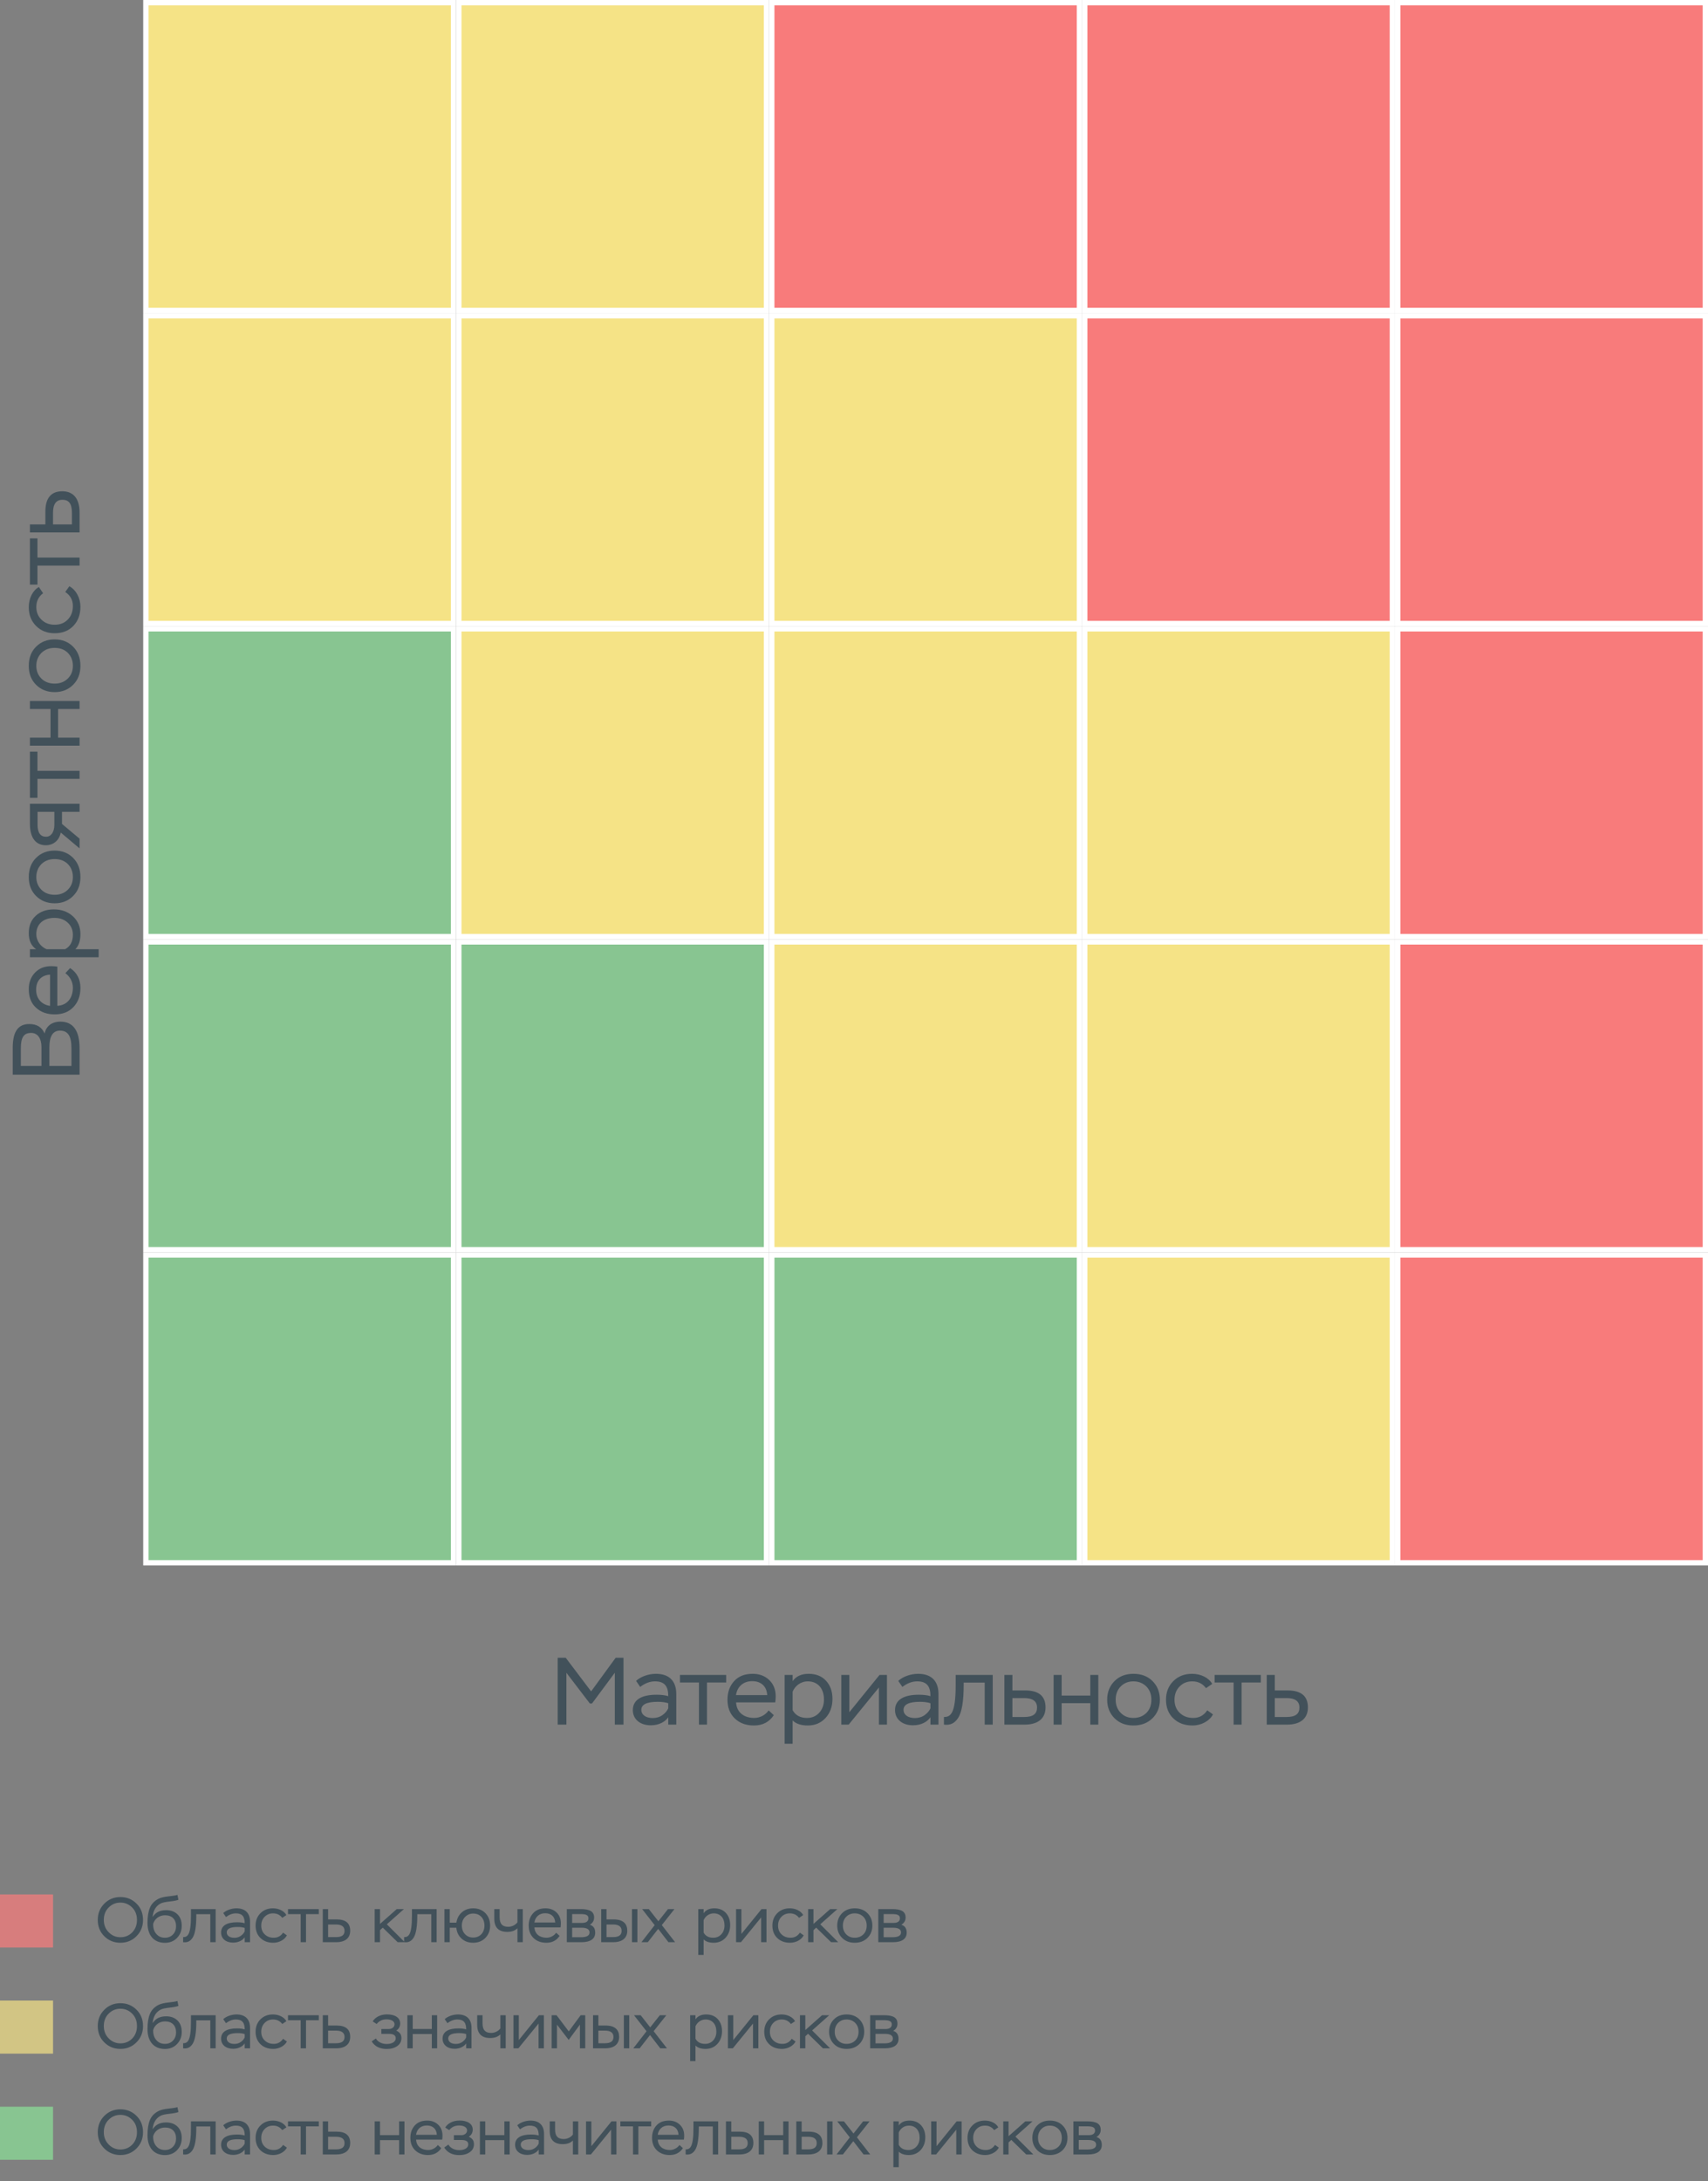<svg width="322" height="411" viewBox="0 0 322 411" fill="none" xmlns="http://www.w3.org/2000/svg">
<rect x="0" y="0" width="322" height="411" fill="#808080" stroke="none"/>
<rect x="27.5" y="0.5" width="58" height="58" fill="#F5E386" stroke="white"/>
<rect x="27.5" y="118.5" width="58" height="58" fill="#88C591" stroke="white"/>
<rect x="27.5" y="59.5" width="58" height="58" fill="#F5E386" stroke="white"/>
<rect x="27.5" y="177.5" width="58" height="58" fill="#88C591" stroke="white"/>
<rect x="27.5" y="236.5" width="58" height="58" fill="#88C591" stroke="white"/>
<rect x="86.5" y="0.5" width="58" height="58" fill="#F5E386" stroke="white"/>
<rect x="86.5" y="118.5" width="58" height="58" fill="#F5E386" stroke="white"/>
<rect x="86.5" y="59.5" width="58" height="58" fill="#F5E386" stroke="white"/>
<rect x="86.5" y="177.5" width="58" height="58" fill="#88C591" stroke="white"/>
<rect x="86.5" y="236.5" width="58" height="58" fill="#88C591" stroke="white"/>
<rect x="145.5" y="0.5" width="58" height="58" fill="#F87B7B" stroke="white"/>
<rect x="145.5" y="118.5" width="58" height="58" fill="#F5E386" stroke="white"/>
<rect x="145.5" y="59.5" width="58" height="58" fill="#F5E386" stroke="white"/>
<rect x="145.5" y="177.5" width="58" height="58" fill="#F5E386" stroke="white"/>
<rect x="145.5" y="236.5" width="58" height="58" fill="#88C591" stroke="white"/>
<rect x="204.5" y="0.5" width="58" height="58" fill="#F87B7B" stroke="white"/>
<rect x="204.5" y="118.5" width="58" height="58" fill="#F5E386" stroke="white"/>
<rect x="204.5" y="59.5" width="58" height="58" fill="#F87B7B" stroke="white"/>
<rect x="204.5" y="177.5" width="58" height="58" fill="#F5E386" stroke="white"/>
<rect x="204.5" y="236.5" width="58" height="58" fill="#F5E386" stroke="white"/>
<rect x="263.5" y="0.5" width="58" height="58" fill="#F87B7B" stroke="white"/>
<rect x="263.5" y="118.5" width="58" height="58" fill="#F87B7B" stroke="white"/>
<rect x="263.5" y="59.5" width="58" height="58" fill="#F87B7B" stroke="white"/>
<rect x="263.5" y="177.5" width="58" height="58" fill="#F87B7B" stroke="white"/>
<rect x="263.5" y="236.5" width="58" height="58" fill="#F87B7B" stroke="white"/>
<path d="M106.779 325H105.141V312.4H106.653L111.441 318.736L116.067 312.4H117.543V325H115.905V315.226L111.603 321.022H111.207L106.779 315.226V325ZM120.691 317.89L119.917 316.756C120.781 315.946 122.275 315.424 123.661 315.424C126.163 315.424 127.495 316.792 127.495 319.222V325H125.983V323.614C125.389 324.478 124.219 325.126 122.707 325.126C120.673 325.126 119.305 323.992 119.305 322.264C119.305 320.302 120.979 319.366 123.787 319.366C124.669 319.366 125.389 319.456 125.983 319.636C125.983 317.818 125.335 316.846 123.481 316.846C122.545 316.846 121.609 317.188 120.691 317.89ZM123.067 323.758C123.769 323.758 124.399 323.56 124.921 323.182C125.443 322.804 125.785 322.372 125.983 321.922V320.968C125.461 320.788 124.795 320.698 123.985 320.698C121.933 320.698 120.907 321.202 120.907 322.21C120.907 323.164 121.771 323.758 123.067 323.758ZM131.772 317.062H128.19V315.64H136.902V317.062H133.284V325H131.772V317.062ZM144.908 322.318L145.88 323.218C145.016 324.514 143.774 325.162 142.136 325.162C140.642 325.162 139.436 324.712 138.518 323.83C137.6 322.948 137.15 321.778 137.15 320.302C137.15 318.88 137.564 317.71 138.41 316.792C139.238 315.874 140.408 315.424 141.92 315.424C143.162 315.424 144.206 315.82 145.016 316.594C145.826 317.368 146.24 318.394 146.24 319.672C146.24 320.086 146.204 320.464 146.15 320.806H138.77C138.86 322.66 140.228 323.74 142.19 323.74C143.288 323.74 144.332 323.164 144.908 322.318ZM141.812 316.81C140.102 316.81 138.986 317.854 138.752 319.438H144.638C144.548 317.782 143.486 316.81 141.812 316.81ZM149.433 328.6H147.921V315.64H149.433V316.81C150.063 315.892 151.071 315.424 152.457 315.424C153.825 315.424 154.923 315.856 155.733 316.738C156.543 317.62 156.939 318.754 156.939 320.158C156.939 321.598 156.507 322.786 155.643 323.74C154.761 324.694 153.645 325.162 152.277 325.162C151.017 325.162 150.063 324.838 149.433 324.208V328.6ZM152.295 316.846C150.927 316.846 149.865 317.728 149.433 318.79V322.282C149.973 323.254 150.873 323.74 152.151 323.74C153.069 323.74 153.843 323.416 154.437 322.768C155.031 322.12 155.337 321.292 155.337 320.266C155.337 318.178 154.167 316.846 152.295 316.846ZM165.7 317.998L159.994 325H158.608V315.64H160.12V322.66L165.808 315.64H167.212V325H165.7V317.998ZM170.121 317.89L169.347 316.756C170.211 315.946 171.705 315.424 173.091 315.424C175.593 315.424 176.925 316.792 176.925 319.222V325H175.413V323.614C174.819 324.478 173.649 325.126 172.137 325.126C170.103 325.126 168.735 323.992 168.735 322.264C168.735 320.302 170.409 319.366 173.217 319.366C174.099 319.366 174.819 319.456 175.413 319.636C175.413 317.818 174.765 316.846 172.911 316.846C171.975 316.846 171.039 317.188 170.121 317.89ZM172.497 323.758C173.199 323.758 173.829 323.56 174.351 323.182C174.873 322.804 175.215 322.372 175.413 321.922V320.968C174.891 320.788 174.225 320.698 173.415 320.698C171.363 320.698 170.337 321.202 170.337 322.21C170.337 323.164 171.201 323.758 172.497 323.758ZM187.152 325H185.64V317.08H181.68V317.512C181.68 320.536 181.338 322.624 180.654 323.704C179.97 324.784 179.124 325.144 177.954 325V323.56C179.16 323.56 180.168 323.038 180.168 317.566V315.64H187.152V325ZM193.132 325H189.352V315.64H190.864V318.556H193.276C195.832 318.556 197.11 319.618 197.11 321.76C197.11 323.65 195.922 325 193.132 325ZM193.078 319.996H190.864V323.56H193.078C194.806 323.56 195.508 322.948 195.508 321.778C195.508 320.59 194.698 319.996 193.078 319.996ZM207.057 325H205.545V320.95H200.145V325H198.633V315.64H200.145V319.528H205.545V315.64H207.057V325ZM208.729 320.302C208.729 318.88 209.197 317.71 210.115 316.792C211.033 315.874 212.221 315.424 213.679 315.424C215.155 315.424 216.361 315.874 217.279 316.792C218.197 317.71 218.665 318.88 218.665 320.302C218.665 321.724 218.197 322.876 217.279 323.794C216.343 324.712 215.137 325.162 213.679 325.162C212.221 325.162 211.033 324.712 210.115 323.794C209.197 322.876 208.729 321.724 208.729 320.302ZM210.331 320.302C210.331 321.292 210.637 322.12 211.267 322.768C211.897 323.416 212.689 323.74 213.679 323.74C214.669 323.74 215.497 323.416 216.127 322.786C216.757 322.156 217.063 321.328 217.063 320.302C217.063 319.276 216.739 318.448 216.109 317.8C215.461 317.17 214.651 316.846 213.679 316.846C212.707 316.846 211.915 317.17 211.285 317.8C210.655 318.43 210.331 319.276 210.331 320.302ZM227.596 322.3L228.676 323.074C227.974 324.388 226.39 325.162 224.824 325.162C223.33 325.162 222.124 324.712 221.206 323.83C220.288 322.948 219.82 321.778 219.82 320.302C219.82 318.898 220.27 317.728 221.188 316.81C222.106 315.892 223.276 315.424 224.734 315.424C226.408 315.424 227.902 316.18 228.532 317.332L227.362 318.124C226.732 317.278 225.868 316.846 224.77 316.846C223.798 316.846 223.006 317.17 222.376 317.818C221.746 318.466 221.422 319.294 221.422 320.302C221.422 321.328 221.746 322.156 222.412 322.786C223.06 323.416 223.906 323.74 224.968 323.74C226.084 323.74 226.966 323.254 227.596 322.3ZM232.565 317.062H228.983V315.64H237.695V317.062H234.077V325H232.565V317.062ZM242.597 325H238.817V315.64H240.329V318.556H242.741C245.297 318.556 246.575 319.618 246.575 321.76C246.575 323.65 245.387 325 242.597 325ZM242.543 319.996H240.329V323.56H242.543C244.271 323.56 244.973 322.948 244.973 321.778C244.973 320.59 244.163 319.996 242.543 319.996Z" fill="#1A3341" fill-opacity="0.6"/>
<path d="M15 197.51L15 202.514L2.4 202.514L2.4 197.42C2.4 194.198 3.57 192.974 5.532 192.974C6.936 192.974 7.89 193.568 8.412 194.756C8.7 193.37 9.762 192.524 11.4 192.524C13.866 192.524 15 194.36 15 197.51ZM9.312 197.348L9.312 200.876L13.47 200.876L13.47 197.528C13.47 195.242 12.804 194.216 11.31 194.216C9.978 194.216 9.312 195.26 9.312 197.348ZM3.93 197.564L3.93 200.876L7.818 200.876L7.818 197.294C7.818 195.692 7.098 194.648 5.874 194.648C4.524 194.648 3.93 195.422 3.93 197.564ZM12.318 183.4L13.218 182.428C14.514 183.292 15.162 184.534 15.162 186.172C15.162 187.666 14.712 188.872 13.83 189.79C12.948 190.708 11.778 191.158 10.302 191.158C8.88 191.158 7.71 190.744 6.792 189.898C5.874 189.07 5.424 187.9 5.424 186.388C5.424 185.146 5.82 184.102 6.594 183.292C7.368 182.482 8.394 182.068 9.672 182.068C10.086 182.068 10.464 182.104 10.806 182.158L10.806 189.538C12.66 189.448 13.74 188.08 13.74 186.118C13.74 185.02 13.164 183.976 12.318 183.4ZM6.81 186.496C6.81 188.206 7.854 189.322 9.438 189.556L9.438 183.67C7.782 183.76 6.81 184.822 6.81 186.496ZM18.6 178.876L18.6 180.388L5.64 180.388L5.64 178.876L6.81 178.876C5.892 178.246 5.424 177.238 5.424 175.852C5.424 174.484 5.856 173.386 6.738 172.576C7.62 171.766 8.754 171.37 10.158 171.37C11.598 171.37 12.786 171.802 13.74 172.666C14.694 173.548 15.162 174.664 15.162 176.032C15.162 177.292 14.838 178.246 14.208 178.876L18.6 178.876ZM6.846 176.014C6.846 177.382 7.728 178.444 8.79 178.876L12.282 178.876C13.254 178.336 13.74 177.436 13.74 176.158C13.74 175.24 13.416 174.466 12.768 173.872C12.12 173.278 11.292 172.972 10.266 172.972C8.178 172.972 6.846 174.142 6.846 176.014ZM10.302 170.223C8.88 170.223 7.71 169.755 6.792 168.837C5.874 167.919 5.424 166.731 5.424 165.273C5.424 163.797 5.874 162.591 6.792 161.673C7.71 160.755 8.88 160.287 10.302 160.287C11.724 160.287 12.876 160.755 13.794 161.673C14.712 162.609 15.162 163.815 15.162 165.273C15.162 166.731 14.712 167.919 13.794 168.837C12.876 169.755 11.724 170.223 10.302 170.223ZM10.302 168.621C11.292 168.621 12.12 168.315 12.768 167.685C13.416 167.055 13.74 166.263 13.74 165.273C13.74 164.283 13.416 163.455 12.786 162.825C12.156 162.195 11.328 161.889 10.302 161.889C9.276 161.889 8.448 162.213 7.8 162.843C7.17 163.491 6.846 164.301 6.846 165.273C6.846 166.245 7.17 167.037 7.8 167.667C8.43 168.297 9.276 168.621 10.302 168.621ZM5.64 155.235L5.64 151.473L15 151.473L15 152.985L11.688 152.985L11.688 155.271L15 158.043L15 159.879L11.454 156.891C11.184 158.331 10.086 159.285 8.646 159.285C6.864 159.285 5.64 158.043 5.64 155.235ZM8.682 157.683C9.6 157.683 10.248 156.819 10.248 155.451L10.248 152.985L7.08 152.985L7.08 155.415C7.08 156.927 7.62 157.683 8.682 157.683ZM7.062 146.773L7.062 150.355L5.64 150.355L5.64 141.643L7.062 141.643L7.062 145.261L15 145.261L15 146.773L7.062 146.773ZM15 132.097L15 133.609L10.95 133.609L10.95 139.009L15 139.009L15 140.521L5.64 140.521L5.64 139.009L9.528 139.009L9.528 133.609L5.64 133.609L5.64 132.097L15 132.097ZM10.302 130.426C8.88 130.426 7.71 129.958 6.792 129.04C5.874 128.122 5.424 126.934 5.424 125.476C5.424 124 5.874 122.794 6.792 121.876C7.71 120.958 8.88 120.49 10.302 120.49C11.724 120.49 12.876 120.958 13.794 121.876C14.712 122.812 15.162 124.018 15.162 125.476C15.162 126.934 14.712 128.122 13.794 129.04C12.876 129.958 11.724 130.426 10.302 130.426ZM10.302 128.824C11.292 128.824 12.12 128.518 12.768 127.888C13.416 127.258 13.74 126.466 13.74 125.476C13.74 124.486 13.416 123.658 12.786 123.028C12.156 122.398 11.328 122.092 10.302 122.092C9.276 122.092 8.448 122.416 7.8 123.046C7.17 123.694 6.846 124.504 6.846 125.476C6.846 126.448 7.17 127.24 7.8 127.87C8.43 128.5 9.276 128.824 10.302 128.824ZM12.3 111.558L13.074 110.478C14.388 111.18 15.162 112.764 15.162 114.33C15.162 115.824 14.712 117.03 13.83 117.948C12.948 118.866 11.778 119.334 10.302 119.334C8.898 119.334 7.728 118.884 6.81 117.966C5.892 117.048 5.424 115.878 5.424 114.42C5.424 112.746 6.18 111.252 7.332 110.622L8.124 111.792C7.278 112.422 6.846 113.286 6.846 114.384C6.846 115.356 7.17 116.148 7.818 116.778C8.466 117.408 9.294 117.732 10.302 117.732C11.328 117.732 12.156 117.408 12.786 116.742C13.416 116.094 13.74 115.248 13.74 114.186C13.74 113.07 13.254 112.188 12.3 111.558ZM7.062 106.589L7.062 110.171L5.64 110.171L5.64 101.459L7.062 101.459L7.062 105.077L15 105.077L15 106.589L7.062 106.589ZM15 96.558L15 100.338L5.64 100.338L5.64 98.826L8.556 98.826L8.556 96.413C8.556 93.858 9.618 92.579 11.76 92.579C13.65 92.579 15 93.767 15 96.558ZM9.996 96.612L9.996 98.826L13.56 98.826L13.56 96.612C13.56 94.883 12.948 94.181 11.778 94.181C10.59 94.181 9.996 94.992 9.996 96.612Z" fill="#1A3341" fill-opacity="0.6"/>
<g opacity="0.8">
<rect opacity="0.9" y="357" width="10" height="10" fill="#F87B7B"/>
</g>
<path d="M18.432 361.8C18.432 360.588 18.84 359.556 19.668 358.728C20.496 357.9 21.504 357.492 22.704 357.492C23.892 357.492 24.9 357.9 25.728 358.716C26.556 359.532 26.964 360.564 26.964 361.8C26.964 363.024 26.556 364.044 25.728 364.872C24.9 365.7 23.892 366.108 22.704 366.108C21.504 366.108 20.496 365.7 19.668 364.884C18.84 364.068 18.432 363.036 18.432 361.8ZM19.572 361.8C19.572 362.736 19.884 363.516 20.496 364.128C21.108 364.752 21.84 365.064 22.704 365.064C23.592 365.064 24.336 364.752 24.936 364.14C25.524 363.528 25.824 362.748 25.824 361.8C25.824 360.852 25.524 360.072 24.912 359.46C24.3 358.848 23.556 358.536 22.704 358.536C21.828 358.536 21.096 358.848 20.484 359.46C19.872 360.072 19.572 360.852 19.572 361.8ZM33.458 357.084L33.638 358.008C33.29 358.14 32.738 358.248 31.958 358.332C31.178 358.416 30.638 358.536 30.338 358.68C29.438 359.124 28.91 359.952 28.778 361.176L28.826 361.188C29.342 360.372 30.182 359.964 31.334 359.964C32.21 359.964 32.918 360.228 33.458 360.744C33.998 361.272 34.262 362.004 34.262 362.928C34.262 363.828 33.962 364.584 33.374 365.196C32.786 365.808 32.018 366.12 31.094 366.12C29.066 366.12 27.806 364.764 27.806 362.376C27.806 361.176 27.962 360.216 28.274 359.484C28.574 358.764 29.126 358.2 29.906 357.804C30.326 357.6 30.95 357.444 31.778 357.36C32.606 357.276 33.17 357.18 33.458 357.084ZM28.874 362.556V362.64C28.874 363.408 29.078 364.02 29.498 364.476C29.906 364.932 30.434 365.16 31.082 365.16C31.718 365.16 32.222 364.956 32.618 364.536C33.002 364.128 33.194 363.612 33.194 362.988C33.194 361.728 32.45 360.924 31.118 360.924C29.966 360.924 29.126 361.656 28.874 362.556ZM40.656 366H39.648V360.72H37.008V361.008C37.008 363.024 36.78 364.416 36.324 365.136C35.868 365.856 35.304 366.096 34.524 366V365.04C35.328 365.04 36 364.692 36 361.044V359.76H40.656V366ZM42.603 361.26L42.087 360.504C42.663 359.964 43.659 359.616 44.583 359.616C46.251 359.616 47.139 360.528 47.139 362.148V366H46.131V365.076C45.735 365.652 44.955 366.084 43.947 366.084C42.591 366.084 41.679 365.328 41.679 364.176C41.679 362.868 42.795 362.244 44.667 362.244C45.255 362.244 45.735 362.304 46.131 362.424C46.131 361.212 45.699 360.564 44.463 360.564C43.839 360.564 43.215 360.792 42.603 361.26ZM44.187 365.172C44.655 365.172 45.075 365.04 45.423 364.788C45.771 364.536 45.999 364.248 46.131 363.948V363.312C45.783 363.192 45.339 363.132 44.799 363.132C43.431 363.132 42.747 363.468 42.747 364.14C42.747 364.776 43.323 365.172 44.187 365.172ZM53.369 364.2L54.089 364.716C53.621 365.592 52.565 366.108 51.521 366.108C50.525 366.108 49.721 365.808 49.109 365.22C48.497 364.632 48.185 363.852 48.185 362.868C48.185 361.932 48.485 361.152 49.097 360.54C49.709 359.928 50.489 359.616 51.461 359.616C52.577 359.616 53.573 360.12 53.993 360.888L53.213 361.416C52.793 360.852 52.217 360.564 51.485 360.564C50.837 360.564 50.309 360.78 49.889 361.212C49.469 361.644 49.253 362.196 49.253 362.868C49.253 363.552 49.469 364.104 49.913 364.524C50.345 364.944 50.909 365.16 51.617 365.16C52.361 365.16 52.949 364.836 53.369 364.2ZM56.681 360.708H54.293V359.76H60.101V360.708H57.689V366H56.681V360.708ZM63.369 366H60.849V359.76H61.857V361.704H63.465C65.169 361.704 66.021 362.412 66.021 363.84C66.021 365.1 65.229 366 63.369 366ZM63.333 362.664H61.857V365.04H63.333C64.485 365.04 64.953 364.632 64.953 363.852C64.953 363.06 64.413 362.664 63.333 362.664ZM71.642 366H70.634V359.76H71.642V362.556L74.798 359.76H76.154L72.926 362.628L76.31 366H74.966L72.158 363.252L71.642 363.732V366ZM82.316 366H81.308V360.72H78.668V361.008C78.668 363.024 78.44 364.416 77.984 365.136C77.528 365.856 76.964 366.096 76.184 366V365.04C76.988 365.04 77.66 364.692 77.66 361.044V359.76H82.316V366ZM84.791 366H83.783V359.76H84.791V362.316H86.039C86.159 361.512 86.507 360.852 87.083 360.36C87.647 359.868 88.355 359.616 89.195 359.616C90.143 359.616 90.911 359.916 91.511 360.528C92.099 361.14 92.399 361.92 92.399 362.868C92.399 363.816 92.099 364.584 91.499 365.196C90.899 365.808 90.131 366.108 89.195 366.108C88.319 366.108 87.599 365.844 87.023 365.328C86.447 364.812 86.111 364.128 86.027 363.276H84.791V366ZM87.071 362.868C87.071 363.54 87.275 364.08 87.683 364.5C88.079 364.92 88.595 365.124 89.207 365.124C90.455 365.124 91.331 364.224 91.331 362.868C91.331 362.196 91.139 361.644 90.743 361.224C90.347 360.804 89.831 360.6 89.207 360.6C88.595 360.6 88.091 360.816 87.683 361.236C87.275 361.656 87.071 362.208 87.071 362.868ZM97.553 359.76H98.561V366H97.553V363.372C97.097 363.828 96.461 364.056 95.645 364.056C94.001 364.056 93.185 363.228 93.185 361.572V359.76H94.193V361.296C94.193 362.556 94.721 363.096 95.825 363.096C96.545 363.096 97.229 362.712 97.553 362.244V359.76ZM104.849 364.212L105.497 364.812C104.921 365.676 104.093 366.108 103.001 366.108C102.005 366.108 101.201 365.808 100.589 365.22C99.977 364.632 99.677 363.852 99.677 362.868C99.677 361.92 99.953 361.14 100.517 360.528C101.069 359.916 101.849 359.616 102.857 359.616C103.685 359.616 104.381 359.88 104.921 360.396C105.461 360.912 105.737 361.596 105.737 362.448C105.737 362.724 105.713 362.976 105.677 363.204H100.757C100.817 364.44 101.729 365.16 103.037 365.16C103.769 365.16 104.465 364.776 104.849 364.212ZM102.785 360.54C101.645 360.54 100.901 361.236 100.745 362.292H104.669C104.609 361.188 103.901 360.54 102.785 360.54ZM109.641 366H106.857V359.76H109.449C111.189 359.76 112.005 360.204 112.005 361.356C112.005 361.932 111.741 362.388 111.201 362.712C111.873 362.916 112.209 363.408 112.209 364.212C112.209 365.376 111.285 366 109.641 366ZM109.653 363.276H107.865V365.064H109.533C110.601 365.064 111.141 364.764 111.141 364.164C111.141 363.576 110.649 363.276 109.653 363.276ZM109.413 360.696H107.865V362.364H109.761C110.493 362.364 110.937 362.064 110.937 361.5C110.937 360.864 110.421 360.696 109.413 360.696ZM115.593 366H113.337V359.76H114.345V361.704H115.689C117.525 361.704 118.257 362.556 118.257 363.84C118.257 365.1 117.453 366 115.593 366ZM115.581 362.664H114.345V365.04H115.569C116.721 365.04 117.189 364.632 117.189 363.852C117.189 363.06 116.649 362.664 115.581 362.664ZM120.165 366H119.145V359.76H120.165V366ZM125.931 359.76H127.155L124.767 362.772L127.275 366H126.015L124.083 363.492L122.127 366H120.927L123.423 362.784L121.059 359.76H122.319L124.119 362.052L125.931 359.76ZM132.65 368.4H131.642V359.76H132.65V360.54C133.07 359.928 133.742 359.616 134.666 359.616C135.578 359.616 136.31 359.904 136.85 360.492C137.39 361.08 137.654 361.836 137.654 362.772C137.654 363.732 137.366 364.524 136.79 365.16C136.202 365.796 135.458 366.108 134.546 366.108C133.706 366.108 133.07 365.892 132.65 365.472V368.4ZM134.558 360.564C133.646 360.564 132.938 361.152 132.65 361.86V364.188C133.01 364.836 133.61 365.16 134.462 365.16C135.074 365.16 135.59 364.944 135.986 364.512C136.382 364.08 136.586 363.528 136.586 362.844C136.586 361.452 135.806 360.564 134.558 360.564ZM143.495 361.332L139.691 366H138.767V359.76H139.775V364.44L143.567 359.76H144.503V366H143.495V361.332ZM150.798 364.2L151.518 364.716C151.05 365.592 149.994 366.108 148.95 366.108C147.954 366.108 147.15 365.808 146.538 365.22C145.926 364.632 145.614 363.852 145.614 362.868C145.614 361.932 145.914 361.152 146.526 360.54C147.138 359.928 147.918 359.616 148.89 359.616C150.006 359.616 151.002 360.12 151.422 360.888L150.642 361.416C150.222 360.852 149.646 360.564 148.914 360.564C148.266 360.564 147.738 360.78 147.318 361.212C146.898 361.644 146.682 362.196 146.682 362.868C146.682 363.552 146.898 364.104 147.342 364.524C147.774 364.944 148.338 365.16 149.046 365.16C149.79 365.16 150.378 364.836 150.798 364.2ZM153.357 366H152.349V359.76H153.357V362.556L156.513 359.76H157.869L154.641 362.628L158.025 366H156.681L153.873 363.252L153.357 363.732V366ZM157.837 362.868C157.837 361.92 158.149 361.14 158.761 360.528C159.373 359.916 160.165 359.616 161.137 359.616C162.121 359.616 162.925 359.916 163.537 360.528C164.149 361.14 164.461 361.92 164.461 362.868C164.461 363.816 164.149 364.584 163.537 365.196C162.913 365.808 162.109 366.108 161.137 366.108C160.165 366.108 159.373 365.808 158.761 365.196C158.149 364.584 157.837 363.816 157.837 362.868ZM158.905 362.868C158.905 363.528 159.109 364.08 159.529 364.512C159.949 364.944 160.477 365.16 161.137 365.16C161.797 365.16 162.349 364.944 162.769 364.524C163.189 364.104 163.393 363.552 163.393 362.868C163.393 362.184 163.177 361.632 162.757 361.2C162.325 360.78 161.785 360.564 161.137 360.564C160.489 360.564 159.961 360.78 159.541 361.2C159.121 361.62 158.905 362.184 158.905 362.868ZM168.364 366H165.58V359.76H168.172C169.912 359.76 170.728 360.204 170.728 361.356C170.728 361.932 170.464 362.388 169.924 362.712C170.596 362.916 170.932 363.408 170.932 364.212C170.932 365.376 170.008 366 168.364 366ZM168.376 363.276H166.588V365.064H168.256C169.324 365.064 169.864 364.764 169.864 364.164C169.864 363.576 169.372 363.276 168.376 363.276ZM168.136 360.696H166.588V362.364H168.484C169.216 362.364 169.66 362.064 169.66 361.5C169.66 360.864 169.144 360.696 168.136 360.696Z" fill="#1A3341" fill-opacity="0.6"/>
<rect opacity="0.7" y="377" width="10" height="10" fill="#F5E386"/>
<path d="M18.432 381.8C18.432 380.588 18.84 379.556 19.668 378.728C20.496 377.9 21.504 377.492 22.704 377.492C23.892 377.492 24.9 377.9 25.728 378.716C26.556 379.532 26.964 380.564 26.964 381.8C26.964 383.024 26.556 384.044 25.728 384.872C24.9 385.7 23.892 386.108 22.704 386.108C21.504 386.108 20.496 385.7 19.668 384.884C18.84 384.068 18.432 383.036 18.432 381.8ZM19.572 381.8C19.572 382.736 19.884 383.516 20.496 384.128C21.108 384.752 21.84 385.064 22.704 385.064C23.592 385.064 24.336 384.752 24.936 384.14C25.524 383.528 25.824 382.748 25.824 381.8C25.824 380.852 25.524 380.072 24.912 379.46C24.3 378.848 23.556 378.536 22.704 378.536C21.828 378.536 21.096 378.848 20.484 379.46C19.872 380.072 19.572 380.852 19.572 381.8ZM33.458 377.084L33.638 378.008C33.29 378.14 32.738 378.248 31.958 378.332C31.178 378.416 30.638 378.536 30.338 378.68C29.438 379.124 28.91 379.952 28.778 381.176L28.826 381.188C29.342 380.372 30.182 379.964 31.334 379.964C32.21 379.964 32.918 380.228 33.458 380.744C33.998 381.272 34.262 382.004 34.262 382.928C34.262 383.828 33.962 384.584 33.374 385.196C32.786 385.808 32.018 386.12 31.094 386.12C29.066 386.12 27.806 384.764 27.806 382.376C27.806 381.176 27.962 380.216 28.274 379.484C28.574 378.764 29.126 378.2 29.906 377.804C30.326 377.6 30.95 377.444 31.778 377.36C32.606 377.276 33.17 377.18 33.458 377.084ZM28.874 382.556V382.64C28.874 383.408 29.078 384.02 29.498 384.476C29.906 384.932 30.434 385.16 31.082 385.16C31.718 385.16 32.222 384.956 32.618 384.536C33.002 384.128 33.194 383.612 33.194 382.988C33.194 381.728 32.45 380.924 31.118 380.924C29.966 380.924 29.126 381.656 28.874 382.556ZM40.656 386H39.648V380.72H37.008V381.008C37.008 383.024 36.78 384.416 36.324 385.136C35.868 385.856 35.304 386.096 34.524 386V385.04C35.328 385.04 36 384.692 36 381.044V379.76H40.656V386ZM42.603 381.26L42.087 380.504C42.663 379.964 43.659 379.616 44.583 379.616C46.251 379.616 47.139 380.528 47.139 382.148V386H46.131V385.076C45.735 385.652 44.955 386.084 43.947 386.084C42.591 386.084 41.679 385.328 41.679 384.176C41.679 382.868 42.795 382.244 44.667 382.244C45.255 382.244 45.735 382.304 46.131 382.424C46.131 381.212 45.699 380.564 44.463 380.564C43.839 380.564 43.215 380.792 42.603 381.26ZM44.187 385.172C44.655 385.172 45.075 385.04 45.423 384.788C45.771 384.536 45.999 384.248 46.131 383.948V383.312C45.783 383.192 45.339 383.132 44.799 383.132C43.431 383.132 42.747 383.468 42.747 384.14C42.747 384.776 43.323 385.172 44.187 385.172ZM53.369 384.2L54.089 384.716C53.621 385.592 52.565 386.108 51.521 386.108C50.525 386.108 49.721 385.808 49.109 385.22C48.497 384.632 48.185 383.852 48.185 382.868C48.185 381.932 48.485 381.152 49.097 380.54C49.709 379.928 50.489 379.616 51.461 379.616C52.577 379.616 53.573 380.12 53.993 380.888L53.213 381.416C52.793 380.852 52.217 380.564 51.485 380.564C50.837 380.564 50.309 380.78 49.889 381.212C49.469 381.644 49.253 382.196 49.253 382.868C49.253 383.552 49.469 384.104 49.913 384.524C50.345 384.944 50.909 385.16 51.617 385.16C52.361 385.16 52.949 384.836 53.369 384.2ZM56.681 380.708H54.293V379.76H60.101V380.708H57.689V386H56.681V380.708ZM63.369 386H60.849V379.76H61.857V381.704H63.465C65.169 381.704 66.021 382.412 66.021 383.84C66.021 385.1 65.229 386 63.369 386ZM63.333 382.664H61.857V385.04H63.333C64.485 385.04 64.953 384.632 64.953 383.852C64.953 383.06 64.413 382.664 63.333 382.664ZM72.89 386.12C71.606 386.12 70.658 385.64 70.07 384.692L70.862 384.14C71.21 384.776 71.978 385.184 72.902 385.184C73.898 385.184 74.606 384.776 74.606 384.104C74.606 383.552 74.186 383.276 73.358 383.276H71.894V382.364H73.286C73.898 382.364 74.378 382.004 74.378 381.464C74.378 380.876 73.754 380.54 72.854 380.54C72.098 380.54 71.474 380.828 71.006 381.416L70.262 380.924C70.682 380.204 71.642 379.604 72.95 379.604C74.522 379.604 75.446 380.264 75.446 381.308C75.446 381.896 75.194 382.352 74.702 382.652C75.422 383 75.674 383.42 75.674 384.08C75.674 384.716 75.41 385.208 74.894 385.568C74.378 385.94 73.706 386.12 72.89 386.12ZM82.414 386H81.406V383.3H77.806V386H76.798V379.76H77.806V382.352H81.406V379.76H82.414V386ZM84.356 381.26L83.841 380.504C84.416 379.964 85.412 379.616 86.337 379.616C88.004 379.616 88.892 380.528 88.892 382.148V386H87.885V385.076C87.489 385.652 86.709 386.084 85.701 386.084C84.344 386.084 83.433 385.328 83.433 384.176C83.433 382.868 84.549 382.244 86.421 382.244C87.008 382.244 87.489 382.304 87.885 382.424C87.885 381.212 87.453 380.564 86.216 380.564C85.593 380.564 84.969 380.792 84.356 381.26ZM85.941 385.172C86.409 385.172 86.829 385.04 87.177 384.788C87.525 384.536 87.752 384.248 87.885 383.948V383.312C87.537 383.192 87.093 383.132 86.552 383.132C85.184 383.132 84.501 383.468 84.501 384.14C84.501 384.776 85.076 385.172 85.941 385.172ZM94.331 379.76H95.339V386H94.331V383.372C93.875 383.828 93.239 384.056 92.423 384.056C90.779 384.056 89.963 383.228 89.963 381.572V379.76H90.971V381.296C90.971 382.556 91.499 383.096 92.603 383.096C93.323 383.096 94.007 382.712 94.331 382.244V379.76ZM101.53 381.332L97.726 386H96.802V379.76H97.81V384.44L101.602 379.76H102.538V386H101.53V381.332ZM105.006 386H103.998V379.76H104.922L107.226 382.808L109.47 379.76H110.334V386H109.326V381.536L107.214 384.416L105.006 381.536V386ZM114.058 386H111.802V379.76H112.81V381.704H114.154C115.99 381.704 116.722 382.556 116.722 383.84C116.722 385.1 115.918 386 114.058 386ZM114.046 382.664H112.81V385.04H114.034C115.186 385.04 115.654 384.632 115.654 383.852C115.654 383.06 115.114 382.664 114.046 382.664ZM118.63 386H117.61V379.76H118.63V386ZM124.395 379.76H125.619L123.231 382.772L125.739 386H124.479L122.547 383.492L120.591 386H119.391L121.887 382.784L119.523 379.76H120.783L122.583 382.052L124.395 379.76ZM131.115 388.4H130.107V379.76H131.115V380.54C131.535 379.928 132.207 379.616 133.131 379.616C134.043 379.616 134.775 379.904 135.315 380.492C135.855 381.08 136.119 381.836 136.119 382.772C136.119 383.732 135.831 384.524 135.255 385.16C134.667 385.796 133.923 386.108 133.011 386.108C132.171 386.108 131.535 385.892 131.115 385.472V388.4ZM133.023 380.564C132.111 380.564 131.403 381.152 131.115 381.86V384.188C131.475 384.836 132.075 385.16 132.927 385.16C133.539 385.16 134.055 384.944 134.451 384.512C134.847 384.08 135.051 383.528 135.051 382.844C135.051 381.452 134.271 380.564 133.023 380.564ZM141.96 381.332L138.156 386H137.232V379.76H138.24V384.44L142.032 379.76H142.968V386H141.96V381.332ZM149.263 384.2L149.983 384.716C149.515 385.592 148.459 386.108 147.415 386.108C146.419 386.108 145.615 385.808 145.003 385.22C144.391 384.632 144.079 383.852 144.079 382.868C144.079 381.932 144.379 381.152 144.991 380.54C145.603 379.928 146.383 379.616 147.355 379.616C148.471 379.616 149.467 380.12 149.887 380.888L149.107 381.416C148.687 380.852 148.111 380.564 147.379 380.564C146.731 380.564 146.203 380.78 145.783 381.212C145.363 381.644 145.147 382.196 145.147 382.868C145.147 383.552 145.363 384.104 145.807 384.524C146.239 384.944 146.803 385.16 147.511 385.16C148.255 385.16 148.843 384.836 149.263 384.2ZM151.822 386H150.814V379.76H151.822V382.556L154.978 379.76H156.334L153.106 382.628L156.49 386H155.146L152.338 383.252L151.822 383.732V386ZM156.302 382.868C156.302 381.92 156.614 381.14 157.226 380.528C157.838 379.916 158.63 379.616 159.602 379.616C160.586 379.616 161.39 379.916 162.002 380.528C162.614 381.14 162.926 381.92 162.926 382.868C162.926 383.816 162.614 384.584 162.002 385.196C161.378 385.808 160.574 386.108 159.602 386.108C158.63 386.108 157.838 385.808 157.226 385.196C156.614 384.584 156.302 383.816 156.302 382.868ZM157.37 382.868C157.37 383.528 157.574 384.08 157.994 384.512C158.414 384.944 158.942 385.16 159.602 385.16C160.262 385.16 160.814 384.944 161.234 384.524C161.654 384.104 161.858 383.552 161.858 382.868C161.858 382.184 161.642 381.632 161.222 381.2C160.79 380.78 160.25 380.564 159.602 380.564C158.954 380.564 158.426 380.78 158.006 381.2C157.586 381.62 157.37 382.184 157.37 382.868ZM166.829 386H164.045V379.76H166.637C168.377 379.76 169.193 380.204 169.193 381.356C169.193 381.932 168.929 382.388 168.389 382.712C169.061 382.916 169.397 383.408 169.397 384.212C169.397 385.376 168.473 386 166.829 386ZM166.84 383.276H165.053V385.064H166.721C167.789 385.064 168.329 384.764 168.329 384.164C168.329 383.576 167.837 383.276 166.84 383.276ZM166.601 380.696H165.053V382.364H166.949C167.681 382.364 168.125 382.064 168.125 381.5C168.125 380.864 167.609 380.696 166.601 380.696Z" fill="#1A3341" fill-opacity="0.6"/>
<rect width="10" height="10" transform="translate(0 397)" fill="#88C591"/>
<path d="M18.432 401.8C18.432 400.588 18.84 399.556 19.668 398.728C20.496 397.9 21.504 397.492 22.704 397.492C23.892 397.492 24.9 397.9 25.728 398.716C26.556 399.532 26.964 400.564 26.964 401.8C26.964 403.024 26.556 404.044 25.728 404.872C24.9 405.7 23.892 406.108 22.704 406.108C21.504 406.108 20.496 405.7 19.668 404.884C18.84 404.068 18.432 403.036 18.432 401.8ZM19.572 401.8C19.572 402.736 19.884 403.516 20.496 404.128C21.108 404.752 21.84 405.064 22.704 405.064C23.592 405.064 24.336 404.752 24.936 404.14C25.524 403.528 25.824 402.748 25.824 401.8C25.824 400.852 25.524 400.072 24.912 399.46C24.3 398.848 23.556 398.536 22.704 398.536C21.828 398.536 21.096 398.848 20.484 399.46C19.872 400.072 19.572 400.852 19.572 401.8ZM33.458 397.084L33.638 398.008C33.29 398.14 32.738 398.248 31.958 398.332C31.178 398.416 30.638 398.536 30.338 398.68C29.438 399.124 28.91 399.952 28.778 401.176L28.826 401.188C29.342 400.372 30.182 399.964 31.334 399.964C32.21 399.964 32.918 400.228 33.458 400.744C33.998 401.272 34.262 402.004 34.262 402.928C34.262 403.828 33.962 404.584 33.374 405.196C32.786 405.808 32.018 406.12 31.094 406.12C29.066 406.12 27.806 404.764 27.806 402.376C27.806 401.176 27.962 400.216 28.274 399.484C28.574 398.764 29.126 398.2 29.906 397.804C30.326 397.6 30.95 397.444 31.778 397.36C32.606 397.276 33.17 397.18 33.458 397.084ZM28.874 402.556V402.64C28.874 403.408 29.078 404.02 29.498 404.476C29.906 404.932 30.434 405.16 31.082 405.16C31.718 405.16 32.222 404.956 32.618 404.536C33.002 404.128 33.194 403.612 33.194 402.988C33.194 401.728 32.45 400.924 31.118 400.924C29.966 400.924 29.126 401.656 28.874 402.556ZM40.656 406H39.648V400.72H37.008V401.008C37.008 403.024 36.78 404.416 36.324 405.136C35.868 405.856 35.304 406.096 34.524 406V405.04C35.328 405.04 36 404.692 36 401.044V399.76H40.656V406ZM42.603 401.26L42.087 400.504C42.663 399.964 43.659 399.616 44.583 399.616C46.251 399.616 47.139 400.528 47.139 402.148V406H46.131V405.076C45.735 405.652 44.955 406.084 43.947 406.084C42.591 406.084 41.679 405.328 41.679 404.176C41.679 402.868 42.795 402.244 44.667 402.244C45.255 402.244 45.735 402.304 46.131 402.424C46.131 401.212 45.699 400.564 44.463 400.564C43.839 400.564 43.215 400.792 42.603 401.26ZM44.187 405.172C44.655 405.172 45.075 405.04 45.423 404.788C45.771 404.536 45.999 404.248 46.131 403.948V403.312C45.783 403.192 45.339 403.132 44.799 403.132C43.431 403.132 42.747 403.468 42.747 404.14C42.747 404.776 43.323 405.172 44.187 405.172ZM53.369 404.2L54.089 404.716C53.621 405.592 52.565 406.108 51.521 406.108C50.525 406.108 49.721 405.808 49.109 405.22C48.497 404.632 48.185 403.852 48.185 402.868C48.185 401.932 48.485 401.152 49.097 400.54C49.709 399.928 50.489 399.616 51.461 399.616C52.577 399.616 53.573 400.12 53.993 400.888L53.213 401.416C52.793 400.852 52.217 400.564 51.485 400.564C50.837 400.564 50.309 400.78 49.889 401.212C49.469 401.644 49.253 402.196 49.253 402.868C49.253 403.552 49.469 404.104 49.913 404.524C50.345 404.944 50.909 405.16 51.617 405.16C52.361 405.16 52.949 404.836 53.369 404.2ZM56.681 400.708H54.293V399.76H60.101V400.708H57.689V406H56.681V400.708ZM63.369 406H60.849V399.76H61.857V401.704H63.465C65.169 401.704 66.021 402.412 66.021 403.84C66.021 405.1 65.229 406 63.369 406ZM63.333 402.664H61.857V405.04H63.333C64.485 405.04 64.953 404.632 64.953 403.852C64.953 403.06 64.413 402.664 63.333 402.664ZM76.25 406H75.242V403.3H71.642V406H70.634V399.76H71.642V402.352H75.242V399.76H76.25V406ZM82.537 404.212L83.184 404.812C82.609 405.676 81.781 406.108 80.689 406.108C79.692 406.108 78.888 405.808 78.276 405.22C77.665 404.632 77.365 403.852 77.365 402.868C77.365 401.92 77.641 401.14 78.204 400.528C78.757 399.916 79.537 399.616 80.544 399.616C81.373 399.616 82.069 399.88 82.609 400.396C83.148 400.912 83.424 401.596 83.424 402.448C83.424 402.724 83.4 402.976 83.365 403.204H78.445C78.504 404.44 79.416 405.16 80.725 405.16C81.457 405.16 82.153 404.776 82.537 404.212ZM80.472 400.54C79.332 400.54 78.588 401.236 78.433 402.292H82.356C82.296 401.188 81.588 400.54 80.472 400.54ZM86.566 406.12C85.282 406.12 84.334 405.64 83.746 404.692L84.538 404.14C84.886 404.776 85.654 405.184 86.578 405.184C87.574 405.184 88.282 404.776 88.282 404.104C88.282 403.552 87.862 403.276 87.034 403.276H85.57V402.364H86.962C87.574 402.364 88.054 402.004 88.054 401.464C88.054 400.876 87.43 400.54 86.53 400.54C85.774 400.54 85.15 400.828 84.682 401.416L83.938 400.924C84.358 400.204 85.318 399.604 86.626 399.604C88.198 399.604 89.122 400.264 89.122 401.308C89.122 401.896 88.87 402.352 88.378 402.652C89.098 403 89.35 403.42 89.35 404.08C89.35 404.716 89.086 405.208 88.57 405.568C88.054 405.94 87.382 406.12 86.566 406.12ZM96.09 406H95.082V403.3H91.482V406H90.474V399.76H91.482V402.352H95.082V399.76H96.09V406ZM98.032 401.26L97.516 400.504C98.092 399.964 99.088 399.616 100.012 399.616C101.68 399.616 102.568 400.528 102.568 402.148V406H101.56V405.076C101.164 405.652 100.384 406.084 99.376 406.084C98.02 406.084 97.108 405.328 97.108 404.176C97.108 402.868 98.224 402.244 100.096 402.244C100.684 402.244 101.164 402.304 101.56 402.424C101.56 401.212 101.128 400.564 99.892 400.564C99.268 400.564 98.644 400.792 98.032 401.26ZM99.616 405.172C100.084 405.172 100.504 405.04 100.852 404.788C101.2 404.536 101.428 404.248 101.56 403.948V403.312C101.212 403.192 100.768 403.132 100.228 403.132C98.86 403.132 98.176 403.468 98.176 404.14C98.176 404.776 98.752 405.172 99.616 405.172ZM108.006 399.76H109.014V406H108.006V403.372C107.55 403.828 106.914 404.056 106.098 404.056C104.454 404.056 103.638 403.228 103.638 401.572V399.76H104.646V401.296C104.646 402.556 105.174 403.096 106.278 403.096C106.998 403.096 107.682 402.712 108.006 402.244V399.76ZM115.206 401.332L111.402 406H110.478V399.76H111.486V404.44L115.278 399.76H116.214V406H115.206V401.332ZM119.341 400.708H116.953V399.76H122.761V400.708H120.349V406H119.341V400.708ZM128.099 404.212L128.747 404.812C128.171 405.676 127.343 406.108 126.251 406.108C125.255 406.108 124.451 405.808 123.839 405.22C123.227 404.632 122.927 403.852 122.927 402.868C122.927 401.92 123.203 401.14 123.767 400.528C124.319 399.916 125.099 399.616 126.107 399.616C126.935 399.616 127.631 399.88 128.171 400.396C128.711 400.912 128.987 401.596 128.987 402.448C128.987 402.724 128.963 402.976 128.927 403.204H124.007C124.067 404.44 124.979 405.16 126.287 405.16C127.019 405.16 127.715 404.776 128.099 404.212ZM126.035 400.54C124.895 400.54 124.151 401.236 123.995 402.292H127.919C127.859 401.188 127.151 400.54 126.035 400.54ZM135.39 406H134.382V400.72H131.742V401.008C131.742 403.024 131.514 404.416 131.058 405.136C130.602 405.856 130.038 406.096 129.258 406V405.04C130.062 405.04 130.734 404.692 130.734 401.044V399.76H135.39V406ZM139.377 406H136.857V399.76H137.865V401.704H139.473C141.177 401.704 142.029 402.412 142.029 403.84C142.029 405.1 141.237 406 139.377 406ZM139.341 402.664H137.865V405.04H139.341C140.493 405.04 140.961 404.632 140.961 403.852C140.961 403.06 140.421 402.664 139.341 402.664ZM148.661 406H147.653V403.3H144.053V406H143.045V399.76H144.053V402.352H147.653V399.76H148.661V406ZM152.379 406H150.123V399.76H151.131V401.704H152.475C154.311 401.704 155.043 402.556 155.043 403.84C155.043 405.1 154.239 406 152.379 406ZM152.367 402.664H151.131V405.04H152.355C153.507 405.04 153.975 404.632 153.975 403.852C153.975 403.06 153.435 402.664 152.367 402.664ZM156.951 406H155.931V399.76H156.951V406ZM162.716 399.76H163.94L161.552 402.772L164.06 406H162.8L160.868 403.492L158.912 406H157.712L160.208 402.784L157.844 399.76H159.104L160.904 402.052L162.716 399.76ZM169.435 408.4H168.427V399.76H169.435V400.54C169.855 399.928 170.527 399.616 171.451 399.616C172.363 399.616 173.095 399.904 173.635 400.492C174.175 401.08 174.439 401.836 174.439 402.772C174.439 403.732 174.151 404.524 173.575 405.16C172.987 405.796 172.243 406.108 171.331 406.108C170.491 406.108 169.855 405.892 169.435 405.472V408.4ZM171.343 400.564C170.431 400.564 169.723 401.152 169.435 401.86V404.188C169.795 404.836 170.395 405.16 171.247 405.16C171.859 405.16 172.375 404.944 172.771 404.512C173.167 404.08 173.371 403.528 173.371 402.844C173.371 401.452 172.591 400.564 171.343 400.564ZM180.28 401.332L176.476 406H175.552V399.76H176.56V404.44L180.352 399.76H181.288V406H180.28V401.332ZM187.584 404.2L188.304 404.716C187.836 405.592 186.78 406.108 185.736 406.108C184.74 406.108 183.936 405.808 183.324 405.22C182.712 404.632 182.4 403.852 182.4 402.868C182.4 401.932 182.7 401.152 183.312 400.54C183.924 399.928 184.704 399.616 185.676 399.616C186.792 399.616 187.788 400.12 188.208 400.888L187.428 401.416C187.008 400.852 186.432 400.564 185.7 400.564C185.052 400.564 184.524 400.78 184.104 401.212C183.684 401.644 183.468 402.196 183.468 402.868C183.468 403.552 183.684 404.104 184.128 404.524C184.56 404.944 185.124 405.16 185.832 405.16C186.576 405.16 187.164 404.836 187.584 404.2ZM190.142 406H189.134V399.76H190.142V402.556L193.298 399.76H194.654L191.426 402.628L194.81 406H193.466L190.658 403.252L190.142 403.732V406ZM194.622 402.868C194.622 401.92 194.934 401.14 195.546 400.528C196.158 399.916 196.95 399.616 197.922 399.616C198.906 399.616 199.71 399.916 200.322 400.528C200.934 401.14 201.246 401.92 201.246 402.868C201.246 403.816 200.934 404.584 200.322 405.196C199.698 405.808 198.894 406.108 197.922 406.108C196.95 406.108 196.158 405.808 195.546 405.196C194.934 404.584 194.622 403.816 194.622 402.868ZM195.69 402.868C195.69 403.528 195.894 404.08 196.314 404.512C196.734 404.944 197.262 405.16 197.922 405.16C198.582 405.16 199.134 404.944 199.554 404.524C199.974 404.104 200.178 403.552 200.178 402.868C200.178 402.184 199.962 401.632 199.542 401.2C199.11 400.78 198.57 400.564 197.922 400.564C197.274 400.564 196.746 400.78 196.326 401.2C195.906 401.62 195.69 402.184 195.69 402.868ZM205.149 406H202.365V399.76H204.957C206.697 399.76 207.513 400.204 207.513 401.356C207.513 401.932 207.249 402.388 206.709 402.712C207.381 402.916 207.717 403.408 207.717 404.212C207.717 405.376 206.793 406 205.149 406ZM205.161 403.276H203.373V405.064H205.041C206.109 405.064 206.649 404.764 206.649 404.164C206.649 403.576 206.157 403.276 205.161 403.276ZM204.921 400.696H203.373V402.364H205.269C206.001 402.364 206.445 402.064 206.445 401.5C206.445 400.864 205.929 400.696 204.921 400.696Z" fill="#1A3341" fill-opacity="0.6"/>
</svg>
